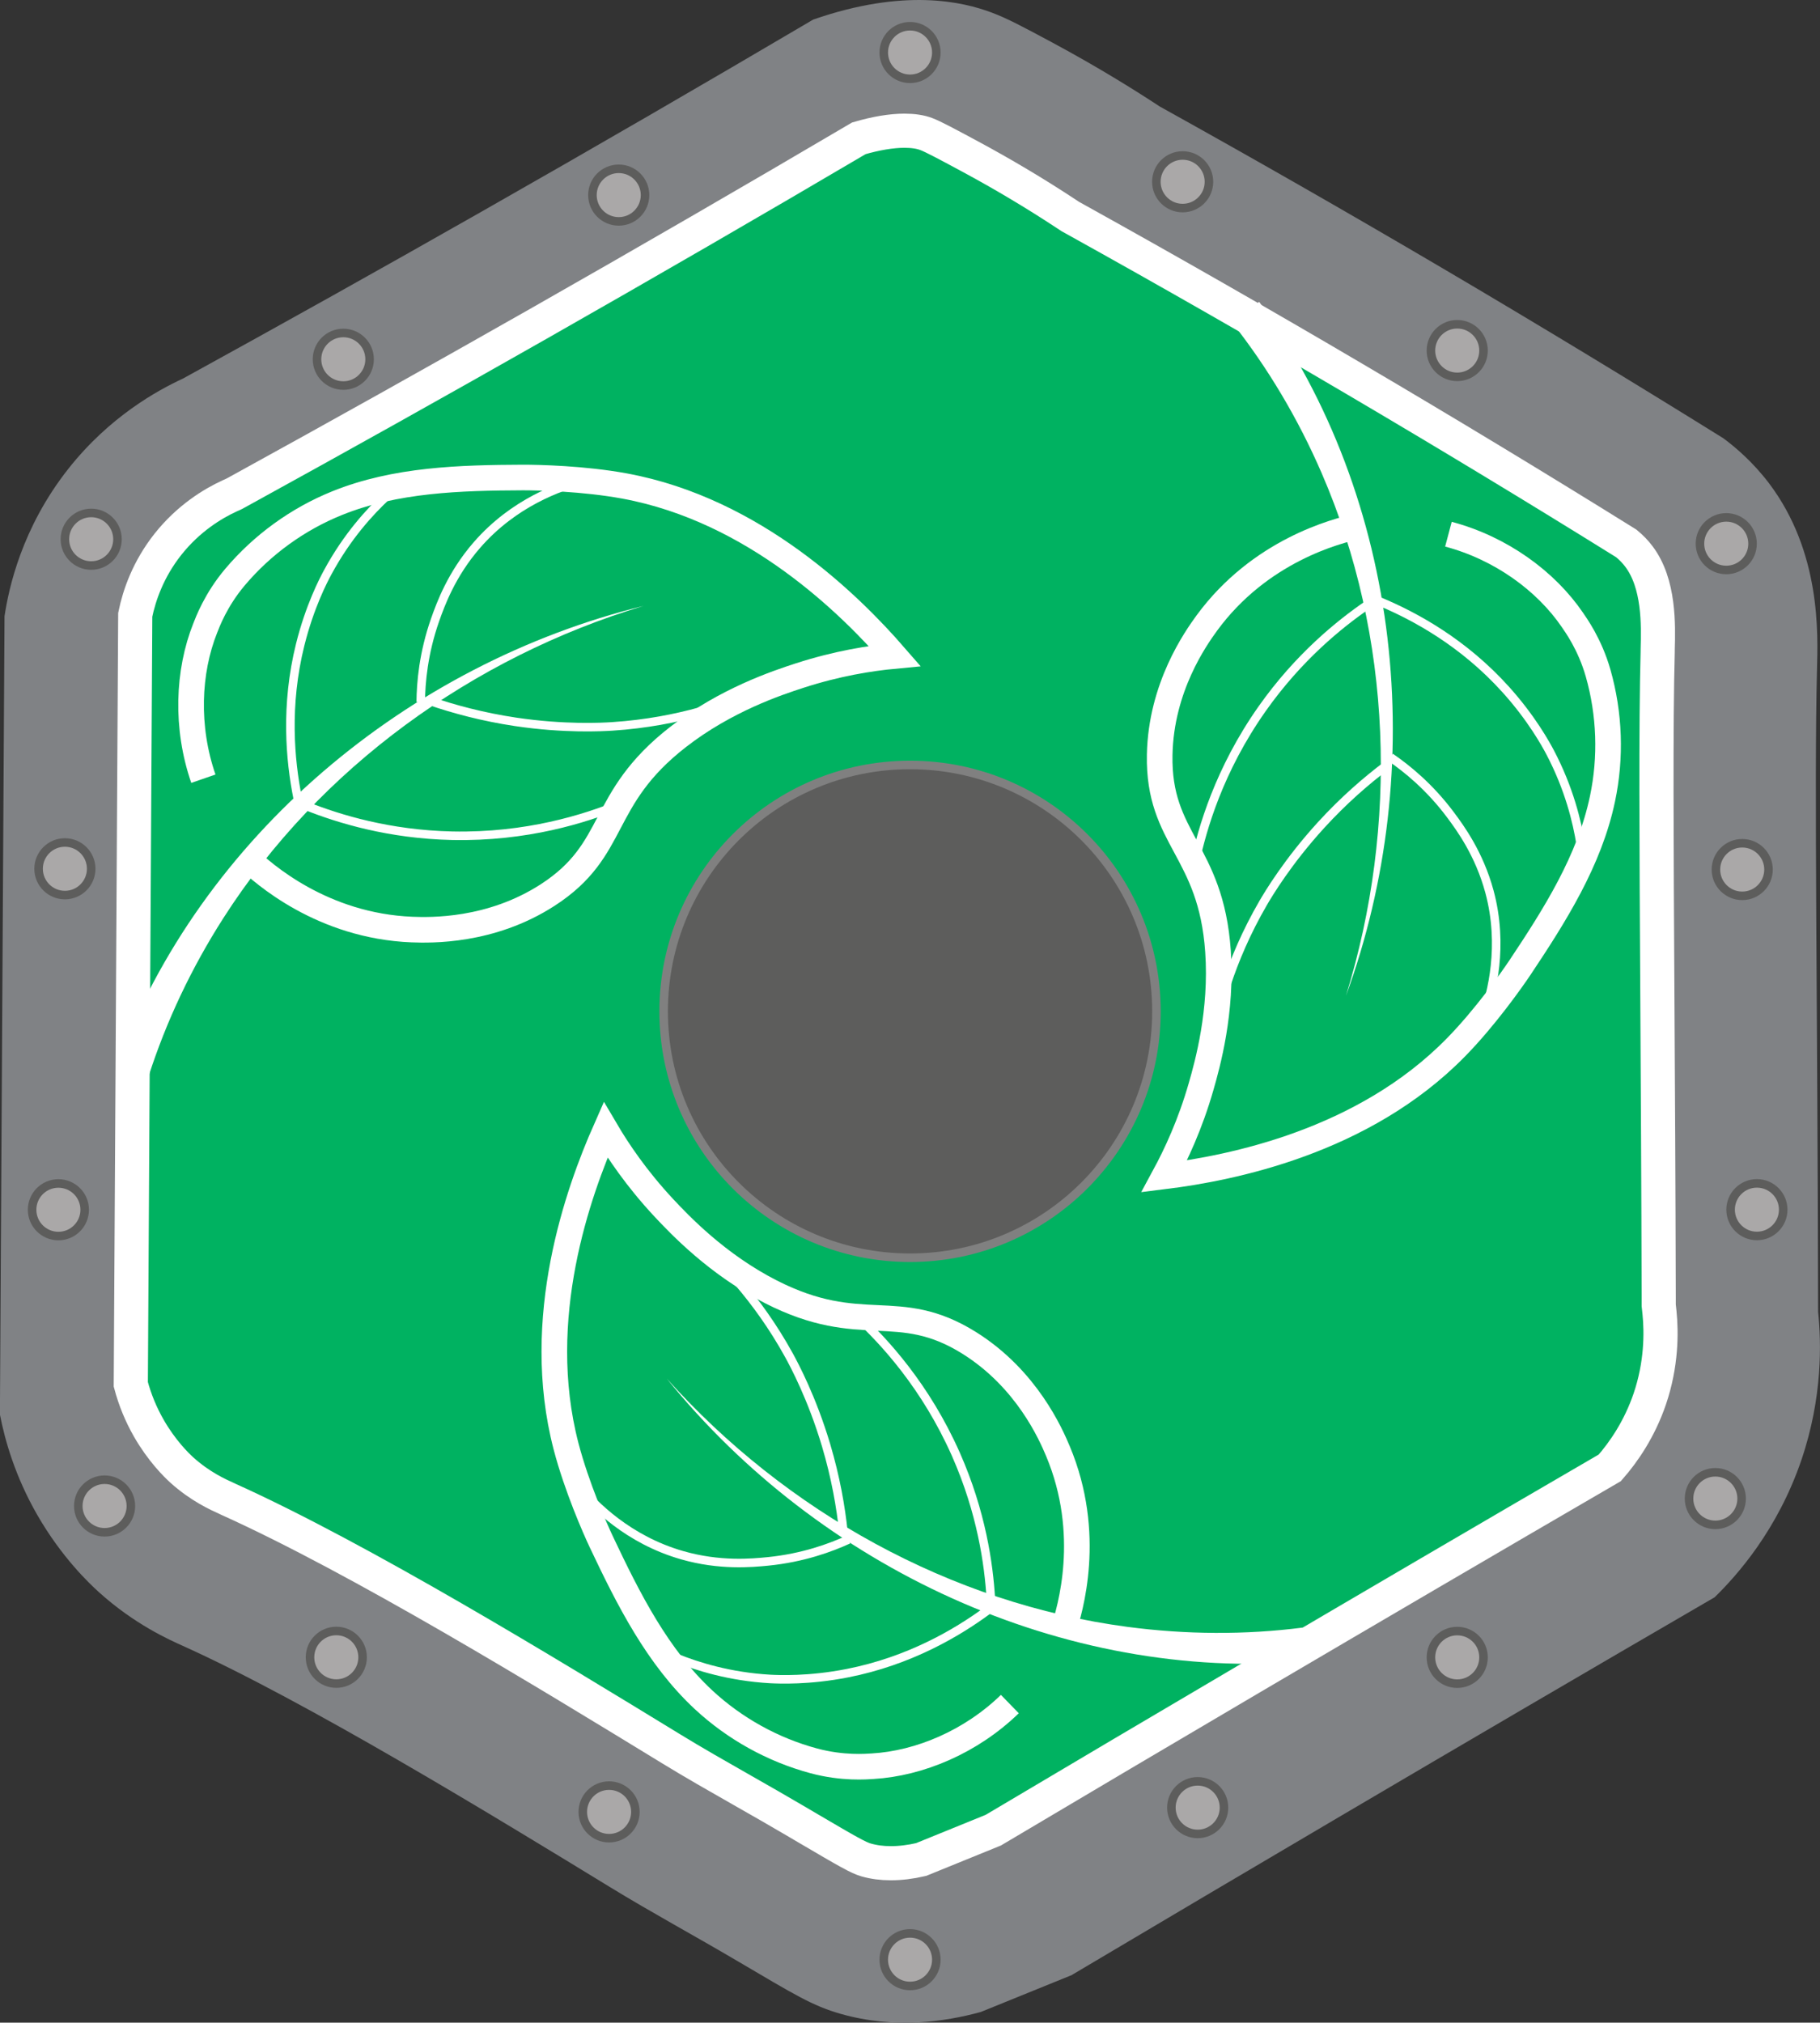 <?xml version="1.0" encoding="UTF-8"?><svg id="Layer_2" xmlns="http://www.w3.org/2000/svg" width="75.2mm" height="83.58mm" viewBox="0 0 213.17 236.92"><rect x="0" y="0" width="213.17" height="236.92" fill="#333333" stroke="none"/><defs><style>.cls-1{stroke-width:3px;}.cls-1,.cls-2,.cls-3,.cls-4,.cls-5{stroke-miterlimit:10;}.cls-1,.cls-2,.cls-5{stroke:#fff;}.cls-1,.cls-5{fill:none;}.cls-2{fill:#00b261;stroke-width:4px;}.cls-3{fill:#aaa8a8;stroke:#5d5d5c;}.cls-4{fill:#5d5d5c;stroke:gray;}.cls-6{fill:#808285;}.cls-6,.cls-7{stroke-width:0px;}.cls-7{fill:#fff;}</style></defs><g id="Layer_1-2"><path class="cls-6" d="m125.59,231.32c-3.57,1.45-7.14,2.9-10.72,4.35-4.25,1.16-10.1,2.01-16.39.22-3.34-.95-5.41-2.25-12.21-6.25-4.92-2.9-9.95-5.62-14.82-8.6-13.76-8.41-35.56-21.73-50.04-28.26-1.55-.7-5.64-2.5-9.85-6.31-1.08-.98-4.35-4.06-7.22-9.07-2.56-4.47-3.76-8.67-4.35-11.72.18-31.17.36-62.33.54-93.5.5-3.32,2.03-10.38,7.49-17.29,4.83-6.11,10.43-9.17,13.43-10.56,11.53-6.34,23.16-12.83,34.88-19.5,13.21-7.51,26.18-15.03,38.92-22.54,10.67-3.71,17.51-2.1,20.93-.81,1.83.69,3.59,1.63,7.11,3.52,5.39,2.9,9.67,5.58,12.56,7.48,10.88,6.04,21.93,12.36,33.13,18.95,11.28,6.64,22.24,13.29,32.88,19.91,1.45,1.08,3.46,2.79,5.35,5.28,6.08,8.06,5.72,17.61,5.61,21.78-.34,13.2.07,39.84.13,75.26.37,3.57.55,9.97-1.96,17.36-2.8,8.2-7.53,13.5-10.16,16.07-14.66,8.52-29.36,17.12-44.1,25.8-10.43,6.14-20.81,12.28-31.15,18.42Z"/><path class="cls-2" d="m104.33,218.24c-1.03,0-1.97-.12-2.88-.38-.91-.26-2.1-.94-6.83-3.72l-1.41-.83c-2.07-1.22-4.16-2.41-6.25-3.6-2.91-1.66-5.66-3.22-8.32-4.85-14.52-8.88-36.46-22.29-51.92-29.26l-.1-.05c-1.11-.5-3.18-1.43-5.33-3.37-.66-.6-2.36-2.27-3.87-4.91-.92-1.61-1.62-3.32-2.1-5.12l.52-90.14c.47-2.3,1.52-5.34,3.83-8.26,2.41-3.04,5.25-4.76,7.21-5.66l.55-.25.53-.29c11.7-6.43,23.5-13.03,35.09-19.62,12.5-7.11,25.12-14.41,37.54-21.73,1.98-.58,3.81-.89,5.34-.89,1.02,0,1.88.13,2.56.39.8.3,2.37,1.14,5.08,2.6,3.87,2.08,7.66,4.34,11.26,6.71l.53.35.56.31c10.95,6.08,21.97,12.38,32.77,18.74,10.64,6.26,21.33,12.73,31.79,19.24.57.47,1.07.98,1.48,1.53,2.4,3.18,2.28,8.01,2.2,10.89v.23c-.23,8.57-.14,22.56-.04,40.26.06,10.48.13,22.37.16,35.47v.86s.09.85.09.85c.24,2.38.24,6.06-1.14,10.13-1.2,3.51-3.04,6.19-4.68,8.06-14,8.14-28.15,16.43-42.11,24.64-9.92,5.84-20.04,11.82-30.1,17.8l-8.46,3.44c-1.25.29-2.44.43-3.53.43Z"/><circle class="cls-4" cx="106.59" cy="118.46" r="28.86"/><path class="cls-7" d="m13.61,124.79c9.91-26.87,34.21-47.03,61.76-53.82-19.97,6.01-37.95,18.96-49.21,36.57-3.71,5.8-6.68,12.05-8.77,18.56l-3.78-1.31h0Z"/><path class="cls-1" d="m23.82,91.21c-2.08-6.01-1.82-12.54.22-17.65.26-.65,1.21-3.27,3.49-5.97,3.2-3.79,7.34-6.79,11.94-8.65,6.85-2.77,14.43-2.98,21.81-3.01,1.73,0,7.09.11,11.9,1,15.25,2.82,26.45,13.97,31.61,19.9-2.88.27-6.75.88-11.13,2.3-2.62.85-8.68,2.86-14.25,7.2-9.42,7.33-6.94,13.13-15.27,18.51-6.67,4.31-13.73,4.12-15.88,4.04-10.53-.42-17.44-6.57-19.33-8.37"/><path class="cls-5" d="m34.86,93.47c-.88-4.42-1.47-10.83.3-17.96,1.11-4.47,2.74-7.59,3.22-8.47,2.27-4.21,4.97-7.14,6.93-8.96"/><path class="cls-5" d="m49.28,82.24c.02-2.28.31-5.72,1.68-9.63.64-1.81,1.91-5.33,4.89-8.76,4.34-5,9.76-6.87,12.44-7.59"/><path class="cls-5" d="m35.97,94.44c3.71,1.47,9.6,3.29,17.01,3.45,8.71.18,15.56-2.01,19.49-3.61"/><path class="cls-5" d="m50.3,82.08c2.82.97,6.21,1.89,10.09,2.47,5.72.85,10.12.61,11.35.53,3.97-.26,7.42-.95,10.23-1.73"/><path class="cls-7" d="m147.48,35.35c16.76,23.22,19.92,54.64,10.17,81.28,6.16-19.92,5.46-42.07-2.86-61.24-2.74-6.32-6.27-12.28-10.5-17.64,0,0,3.2-2.4,3.2-2.4h0Z"/><path class="cls-1" d="m169.65,62.57c6.14,1.63,11.42,5.49,14.52,10.04.39.58,2.04,2.83,3.01,6.23,1.36,4.77,1.54,9.88.51,14.74-1.52,7.23-5.58,13.63-9.68,19.78-.96,1.43-4.05,5.82-7.48,9.32-10.85,11.08-26.35,14.14-34.16,15.11,1.38-2.55,3.04-6.09,4.31-10.52.76-2.64,2.47-8.8,1.98-15.84-.82-11.91-7.02-13.09-6.83-23.01.15-7.94,4.25-13.69,5.51-15.43,6.22-8.5,15.19-10.8,17.74-11.36"/><path class="cls-5" d="m161.61,70.46c4.16,1.74,9.8,4.82,14.73,10.28,3.09,3.42,4.76,6.51,5.23,7.4,2.22,4.23,3.15,8.11,3.57,10.75"/><path class="cls-5" d="m162.86,88.7c1.88,1.29,4.58,3.45,7.05,6.77,1.15,1.54,3.35,4.56,4.54,8.95,1.72,6.39.25,11.93-.65,14.55"/><path class="cls-5" d="m160.18,70.84c-3.29,2.26-8.09,6.13-12.36,12.19-5.02,7.13-7.02,14.03-7.89,18.19"/><path class="cls-5" d="m162.43,89.64c-2.38,1.79-5.04,4.09-7.69,6.99-3.9,4.27-6.16,8.06-6.78,9.12-2,3.44-3.35,6.69-4.27,9.45"/><path class="cls-7" d="m153.02,194.61c-28.53,2.41-57.09-11.06-74.92-33.13,13.91,15.54,33.25,26.34,53.97,29.08,6.83.9,13.75.95,20.53.08,0,0,.42,3.98.42,3.98h0Z"/><path class="cls-1" d="m118.28,199.6c-4.56,4.43-10.59,6.96-16.08,7.28-.7.04-3.47.29-6.89-.63-4.79-1.29-9.26-3.77-12.9-7.15-5.41-5.03-8.81-11.8-11.97-18.48-.74-1.56-2.9-6.47-4.14-11.21-3.91-15.01,1.45-29.87,4.63-37.07,1.47,2.5,3.66,5.74,6.8,9.11,1.88,2.01,6.27,6.65,12.56,9.86,10.63,5.43,14.84.73,23.24,5.99,6.73,4.22,9.55,10.69,10.38,12.67,4.08,9.71,1.44,18.58.61,21.05"/><path class="cls-5" d="m115.65,188.64c-3.63,2.67-9.18,5.92-16.39,7.34-4.52.89-8.03.73-9.04.68-4.77-.27-8.58-1.48-11.05-2.48"/><path class="cls-5" d="m99.37,180.33c-2.07.95-5.31,2.15-9.44,2.56-1.91.19-5.64.53-10.01-.72-6.37-1.82-10.36-5.93-12.14-8.05"/><path class="cls-5" d="m116.05,187.22c-.24-3.98-1.09-10.09-4.09-16.87-3.53-7.97-8.41-13.24-11.53-16.13"/><path class="cls-5" d="m98.79,179.48c-.31-2.97-.91-6.42-2.03-10.19-1.65-5.54-3.74-9.43-4.33-10.51-1.92-3.49-4.01-6.32-5.9-8.53"/><circle class="cls-3" cx="106.59" cy="6.15" r="3.08"/><circle class="cls-3" cx="106.59" cy="229.54" r="3.08"/><circle class="cls-3" cx="10.68" cy="63.16" r="3.08"/><circle class="cls-3" cx="40.21" cy="42.08" r="3.08"/><circle class="cls-3" cx="72.47" cy="22.85" r="3.08"/><circle class="cls-3" cx="12.25" cy="176.4" r="3.08"/><circle class="cls-3" cx="6.84" cy="141.7" r="3.08"/><circle class="cls-3" cx="7.6" cy="101.76" r="3.08"/><circle class="cls-3" cx="140.28" cy="211.73" r="3.08"/><circle class="cls-3" cx="170.68" cy="194.13" r="3.08"/><circle class="cls-3" cx="200.91" cy="175.53" r="3.08"/><circle class="cls-3" cx="205.78" cy="141.69" r="3.08"/><circle class="cls-3" cx="204.06" cy="101.85" r="3.08"/><circle class="cls-3" cx="202.19" cy="63.68" r="3.08"/><circle class="cls-3" cx="138.52" cy="21.29" r="3.08"/><circle class="cls-3" cx="170.68" cy="41.06" r="3.08"/><circle class="cls-3" cx="39.39" cy="194.12" r="3.08"/><circle class="cls-3" cx="71.34" cy="212.23" r="3.08"/></g></svg>